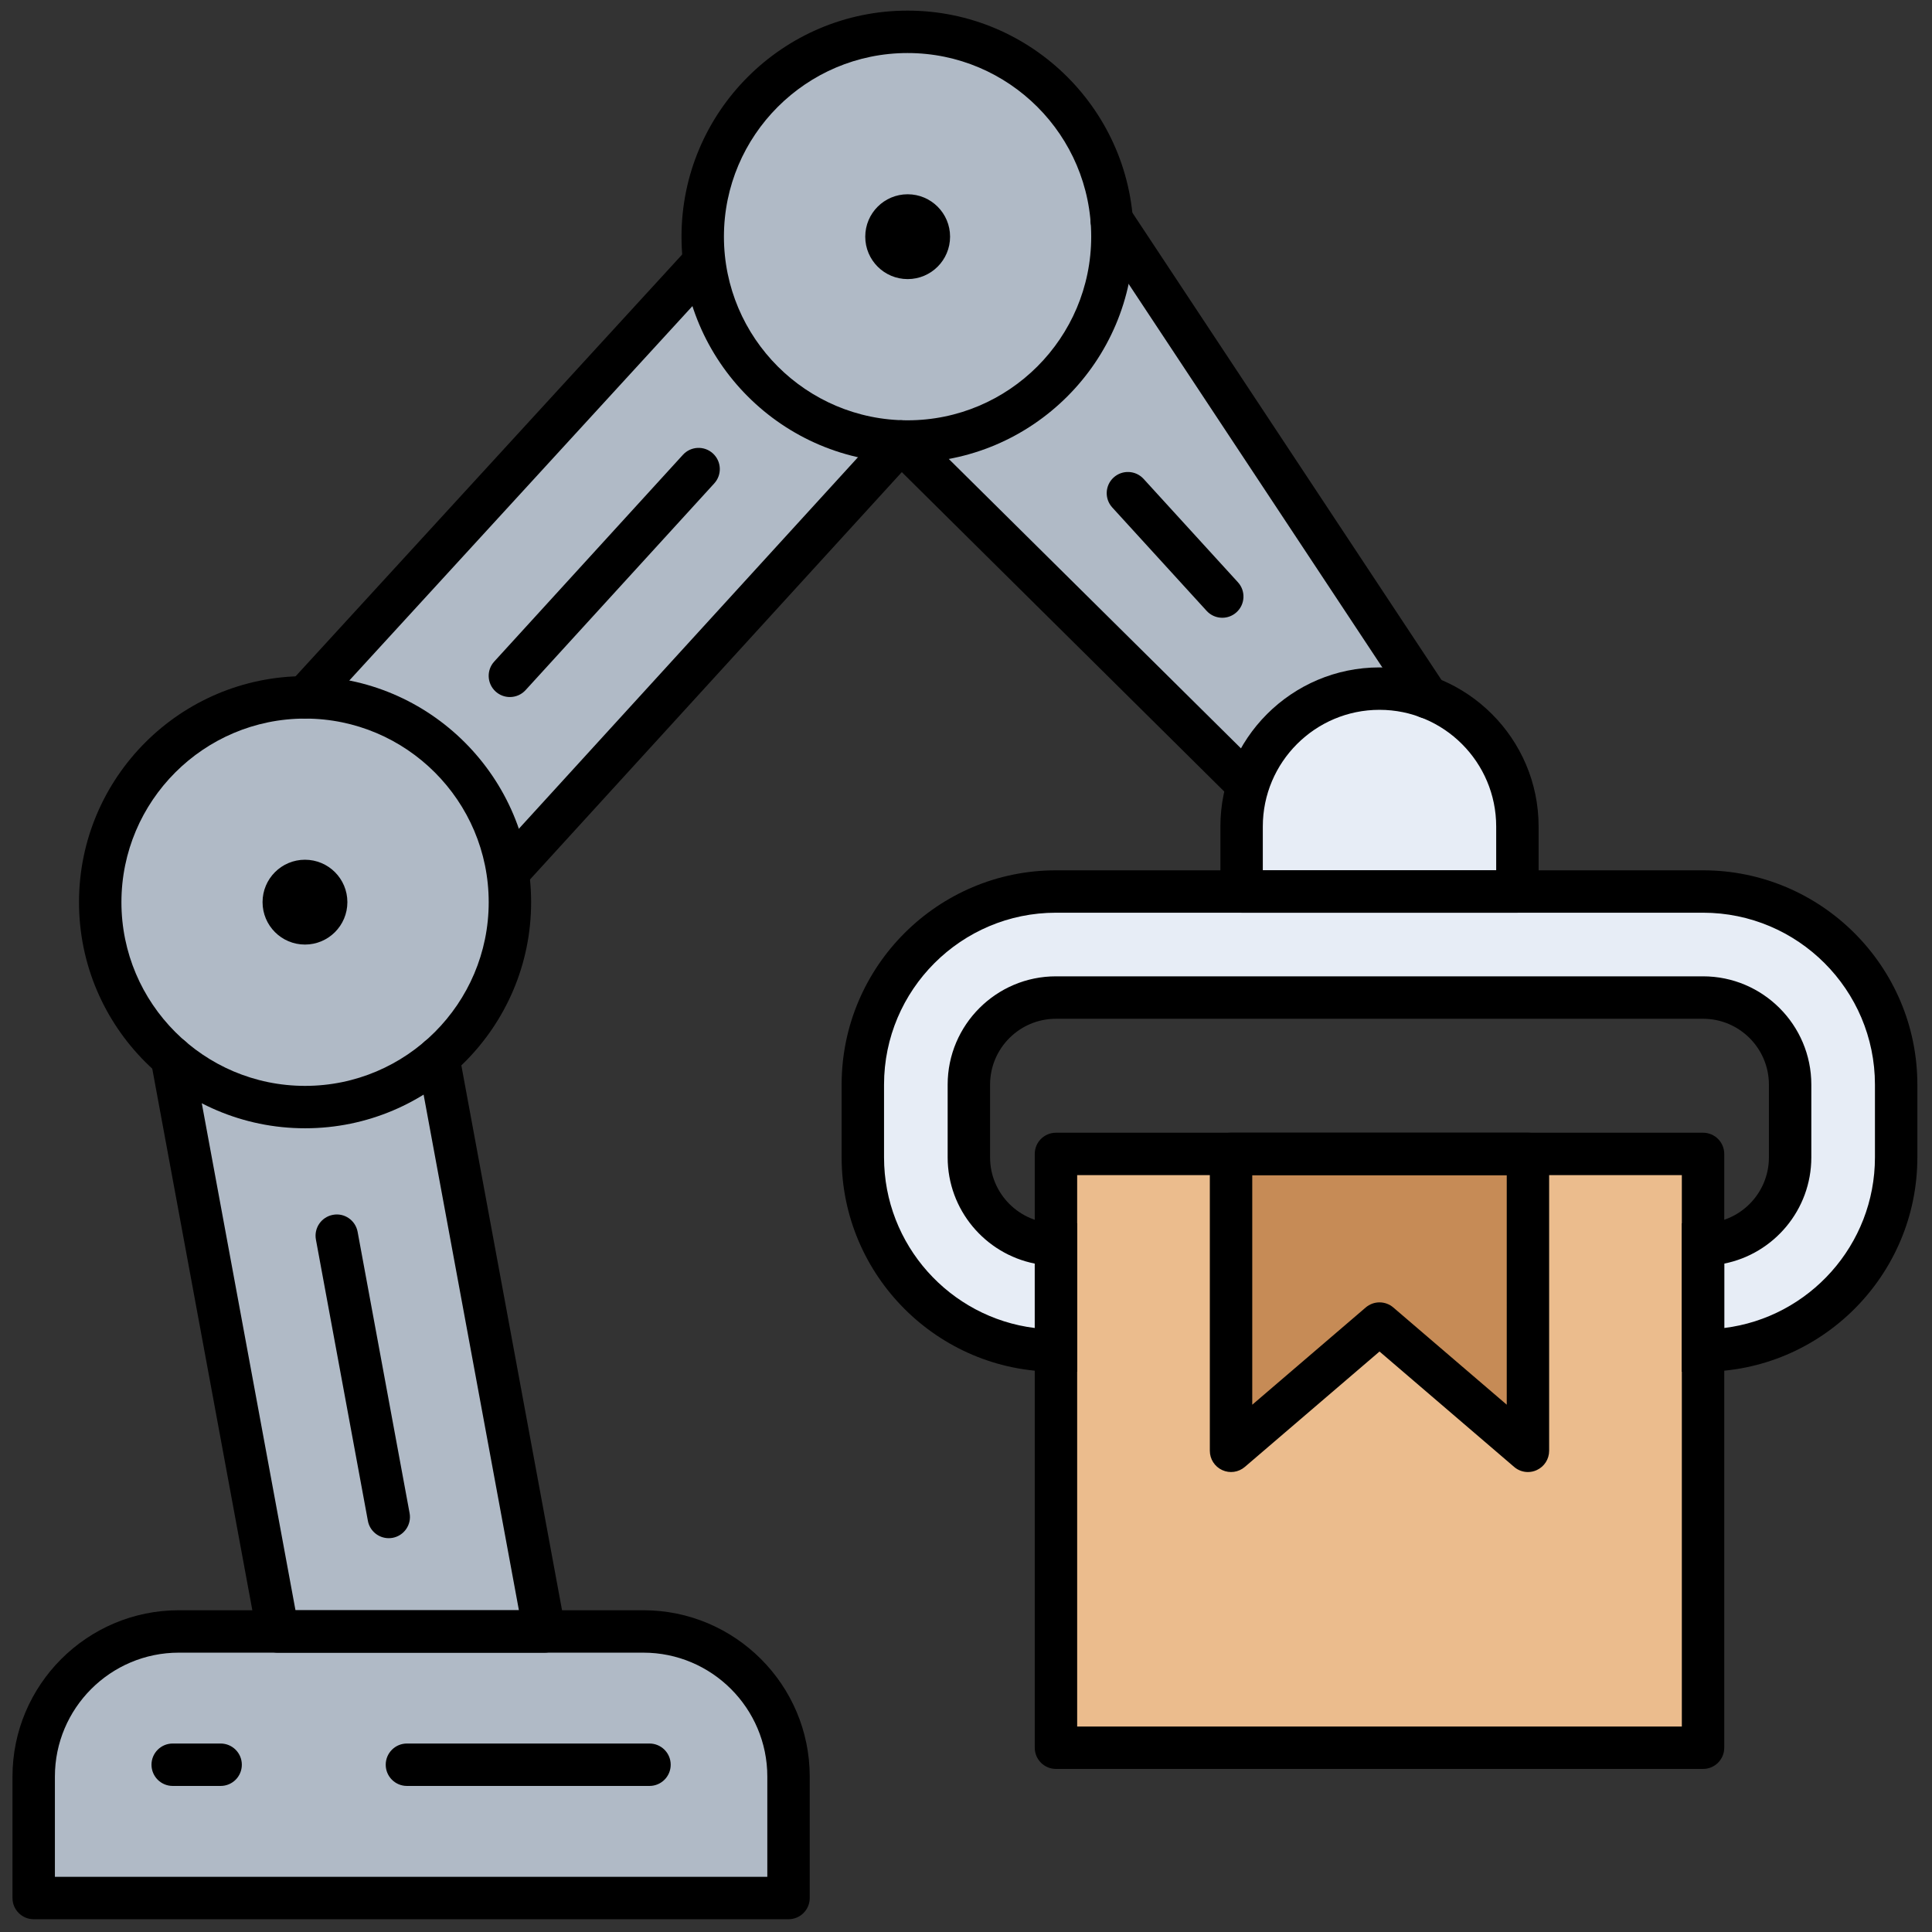 <svg xmlns="http://www.w3.org/2000/svg" xmlns:xlink="http://www.w3.org/1999/xlink" version="1.1" width="256" height="256" viewBox="0 0 256 256" xml:space="preserve">

<rect x="0" y="0" width="256" height="256" fill="#333333" stroke="none"/>

<defs>
</defs>
<g style="stroke: none; stroke-width: 0; stroke-dasharray: none; stroke-linecap: butt; stroke-linejoin: miter; stroke-miterlimit: 10; fill: none; fill-rule: nonzero; opacity: 1;" transform="translate(1.407 1.407) scale(2.81 2.81)" >
	<rect x="49.29" y="53.91" rx="0" ry="0" width="30.51" height="28" style="stroke: none; stroke-width: 1; stroke-dasharray: none; stroke-linecap: butt; stroke-linejoin: miter; stroke-miterlimit: 10; fill: rgb(235,188,141); fill-rule: nonzero; opacity: 1;" transform=" matrix(1 0 0 1 0 0) "/>
	<polygon points="71.55,67.91 64.55,61.91 57.55,67.91 57.55,53.91 71.55,53.91 " style="stroke: none; stroke-width: 1; stroke-dasharray: none; stroke-linecap: butt; stroke-linejoin: miter; stroke-miterlimit: 10; fill: rgb(198,139,86); fill-rule: nonzero; opacity: 1;" transform="  matrix(1 0 0 1 0 0) "/>
	<path d="M 36.681 89 H 1.088 v -5.725 c 0 -3.78 3.064 -6.844 6.844 -6.844 h 21.905 c 3.78 0 6.844 3.064 6.844 6.844 V 89 z" style="stroke: none; stroke-width: 1; stroke-dasharray: none; stroke-linecap: butt; stroke-linejoin: miter; stroke-miterlimit: 10; fill: rgb(176,186,198); fill-rule: nonzero; opacity: 1;" transform=" matrix(1 0 0 1 0 0) " stroke-linecap="round" />
	<circle cx="13.889" cy="42.039" r="9.659" style="stroke: none; stroke-width: 1; stroke-dasharray: none; stroke-linecap: butt; stroke-linejoin: miter; stroke-miterlimit: 10; fill: rgb(176,186,198); fill-rule: nonzero; opacity: 1;" transform="  matrix(1 0 0 1 0 0) "/>
	<circle cx="42.299" cy="10.659" r="9.659" style="stroke: none; stroke-width: 1; stroke-dasharray: none; stroke-linecap: butt; stroke-linejoin: miter; stroke-miterlimit: 10; fill: rgb(176,186,198); fill-rule: nonzero; opacity: 1;" transform="  matrix(1 0 0 1 0 0) "/>
	<polygon points="20.17,49.38 25.17,76.43 12.6,76.43 7.6,49.37 " style="stroke: none; stroke-width: 1; stroke-dasharray: none; stroke-linecap: butt; stroke-linejoin: miter; stroke-miterlimit: 10; fill: rgb(176,186,198); fill-rule: nonzero; opacity: 1;" transform="  matrix(1 0 0 1 0 0) "/>
	<polyline points="41.99,20.32 23.54,40.52 13.88,32.38 32.64,11.92 51.92,9.87 66.82,32.38 58.05,36.23 41.99,20.32 " style="stroke: none; stroke-width: 1; stroke-dasharray: none; stroke-linecap: butt; stroke-linejoin: miter; stroke-miterlimit: 10; fill: rgb(176,186,198); fill-rule: nonzero; opacity: 1;" transform="  matrix(1 0 0 1 0 0) "/>
	<path d="M 79.806 63.182 c 5.021 0 9.106 -4.086 9.106 -9.107 v -3.431 c 0 -5.021 -4.085 -9.106 -9.106 -9.106 H 49.293 c -5.021 0 -9.107 4.085 -9.107 9.106 v 3.431 c 0 5.021 4.086 9.107 9.107 9.107 v -5 c -2.265 0 -4.107 -1.843 -4.107 -4.107 v -3.431 c 0 -2.264 1.843 -4.106 4.107 -4.106 h 30.513 c 2.265 0 4.106 1.842 4.106 4.106 v 3.431 c 0 2.265 -1.842 4.107 -4.106 4.107 V 63.182 z" style="stroke: none; stroke-width: 1; stroke-dasharray: none; stroke-linecap: butt; stroke-linejoin: miter; stroke-miterlimit: 10; fill: rgb(231,237,246); fill-rule: nonzero; opacity: 1;" transform=" matrix(1 0 0 1 0 0) " stroke-linecap="round" />
	<path d="M 64.549 31.97 L 64.549 31.97 c -3.591 0 -6.502 2.911 -6.502 6.502 v 3.065 h 13.005 v -3.065 C 71.052 34.882 68.14 31.97 64.549 31.97 z" style="stroke: none; stroke-width: 1; stroke-dasharray: none; stroke-linecap: butt; stroke-linejoin: miter; stroke-miterlimit: 10; fill: rgb(231,237,246); fill-rule: nonzero; opacity: 1;" transform=" matrix(1 0 0 1 0 0) " stroke-linecap="round" />
	<path d="M 71.052 42.538 H 58.047 c -0.553 0 -1 -0.448 -1 -1 v -3.065 c 0 -4.137 3.365 -7.502 7.502 -7.502 s 7.503 3.366 7.503 7.502 v 3.065 C 72.052 42.09 71.604 42.538 71.052 42.538 z M 59.047 40.538 h 11.005 v -2.065 c 0 -3.034 -2.469 -5.502 -5.503 -5.502 s -5.502 2.468 -5.502 5.502 V 40.538 z" style="stroke: none; stroke-width: 1; stroke-dasharray: none; stroke-linecap: butt; stroke-linejoin: miter; stroke-miterlimit: 10; fill: rgb(0,0,0); fill-rule: nonzero; opacity: 1;" transform=" matrix(1 0 0 1 0 0) " stroke-linecap="round" />
	<path d="M 79.806 64.183 h -1 v -7 h 1 c 1.713 0 3.106 -1.394 3.106 -3.107 v -3.431 c 0 -1.713 -1.394 -3.106 -3.106 -3.106 H 49.293 c -1.714 0 -3.107 1.394 -3.107 3.106 v 3.431 c 0 1.714 1.394 3.107 3.107 3.107 h 1 v 7 h -1 c -5.573 0 -10.107 -4.534 -10.107 -10.107 v -3.431 c 0 -5.573 4.534 -10.106 10.107 -10.106 h 30.513 c 5.572 0 10.106 4.534 10.106 10.106 v 3.431 C 89.912 59.648 85.378 64.183 79.806 64.183 z M 49.293 42.538 c -4.47 0 -8.107 3.637 -8.107 8.106 v 3.431 c 0 4.132 3.107 7.552 7.107 8.046 v -3.037 c -2.339 -0.466 -4.107 -2.534 -4.107 -5.009 v -3.431 c 0 -2.815 2.291 -5.106 5.107 -5.106 h 30.513 c 2.815 0 5.106 2.291 5.106 5.106 v 3.431 c 0 2.474 -1.768 4.543 -4.106 5.009 v 3.037 c 4 -0.494 7.106 -3.914 7.106 -8.046 v -3.431 c 0 -4.47 -3.637 -8.106 -8.106 -8.106 H 49.293 z" style="stroke: none; stroke-width: 1; stroke-dasharray: none; stroke-linecap: butt; stroke-linejoin: miter; stroke-miterlimit: 10; fill: rgb(0,0,0); fill-rule: nonzero; opacity: 1;" transform=" matrix(1 0 0 1 0 0) " stroke-linecap="round" />
	<path d="M 36.682 90 H 1.088 c -0.552 0 -1 -0.447 -1 -1 v -5.726 c 0 -4.325 3.519 -7.844 7.844 -7.844 h 21.905 c 4.326 0 7.845 3.519 7.845 7.844 V 89 C 37.682 89.553 37.234 90 36.682 90 z M 2.088 88 h 33.594 v -4.726 c 0 -3.223 -2.622 -5.844 -5.845 -5.844 H 7.932 c -3.223 0 -5.844 2.621 -5.844 5.844 V 88 z" style="stroke: none; stroke-width: 1; stroke-dasharray: none; stroke-linecap: butt; stroke-linejoin: miter; stroke-miterlimit: 10; fill: rgb(0,0,0); fill-rule: nonzero; opacity: 1;" transform=" matrix(1 0 0 1 0 0) " stroke-linecap="round" />
	<path d="M 25.169 77.431 H 12.6 c -0.482 0 -0.896 -0.344 -0.983 -0.818 l -5 -27.057 c -0.1 -0.543 0.259 -1.064 0.802 -1.165 c 0.545 -0.107 1.064 0.259 1.165 0.802 l 4.849 26.238 h 10.536 l -4.782 -25.873 c -0.1 -0.543 0.259 -1.064 0.802 -1.165 c 0.542 -0.105 1.064 0.259 1.165 0.802 l 5 27.055 c 0.054 0.292 -0.025 0.593 -0.215 0.821 S 25.466 77.431 25.169 77.431 z" style="stroke: none; stroke-width: 1; stroke-dasharray: none; stroke-linecap: butt; stroke-linejoin: miter; stroke-miterlimit: 10; fill: rgb(0,0,0); fill-rule: nonzero; opacity: 1;" transform=" matrix(1 0 0 1 0 0) " stroke-linecap="round" />
	<path d="M 13.885 52.703 c -5.878 0 -10.66 -4.782 -10.66 -10.66 c 0 -5.878 4.782 -10.66 10.66 -10.66 c 5.877 0 10.659 4.782 10.659 10.66 C 24.544 47.921 19.762 52.703 13.885 52.703 z M 13.885 33.384 c -4.775 0 -8.66 3.885 -8.66 8.66 s 3.885 8.66 8.66 8.66 s 8.659 -3.885 8.659 -8.66 S 18.66 33.384 13.885 33.384 z" style="stroke: none; stroke-width: 1; stroke-dasharray: none; stroke-linecap: butt; stroke-linejoin: miter; stroke-miterlimit: 10; fill: rgb(0,0,0); fill-rule: nonzero; opacity: 1;" transform=" matrix(1 0 0 1 0 0) " stroke-linecap="round" />
	<circle cx="13.88" cy="42.04" r="2" style="stroke: none; stroke-width: 1; stroke-dasharray: none; stroke-linecap: butt; stroke-linejoin: miter; stroke-miterlimit: 10; fill: rgb(0,0,0); fill-rule: nonzero; opacity: 1;" transform="  matrix(1 0 0 1 0 0) "/>
	<path d="M 23.543 41.525 c -0.241 0 -0.482 -0.086 -0.674 -0.261 c -0.408 -0.373 -0.437 -1.005 -0.064 -1.413 l 18.444 -20.207 c 0.373 -0.407 1.004 -0.436 1.413 -0.064 c 0.408 0.373 0.437 1.005 0.064 1.413 L 24.283 41.2 C 24.085 41.416 23.815 41.525 23.543 41.525 z" style="stroke: none; stroke-width: 1; stroke-dasharray: none; stroke-linecap: butt; stroke-linejoin: miter; stroke-miterlimit: 10; fill: rgb(0,0,0); fill-rule: nonzero; opacity: 1;" transform=" matrix(1 0 0 1 0 0) " stroke-linecap="round" />
	<path d="M 13.884 33.384 c -0.241 0 -0.483 -0.087 -0.675 -0.263 c -0.407 -0.373 -0.435 -1.006 -0.062 -1.413 l 18.751 -20.46 c 0.373 -0.406 1.005 -0.434 1.413 -0.062 c 0.407 0.373 0.435 1.006 0.062 1.413 L 14.622 33.06 C 14.425 33.274 14.155 33.384 13.884 33.384 z" style="stroke: none; stroke-width: 1; stroke-dasharray: none; stroke-linecap: butt; stroke-linejoin: miter; stroke-miterlimit: 10; fill: rgb(0,0,0); fill-rule: nonzero; opacity: 1;" transform=" matrix(1 0 0 1 0 0) " stroke-linecap="round" />
	<path d="M 42.295 21.319 c -5.877 0 -10.659 -4.782 -10.659 -10.66 C 31.636 4.782 36.418 0 42.295 0 s 10.66 4.782 10.66 10.659 C 52.955 16.537 48.173 21.319 42.295 21.319 z M 42.295 2 c -4.775 0 -8.659 3.884 -8.659 8.659 s 3.884 8.66 8.659 8.66 s 8.66 -3.885 8.66 -8.66 S 47.07 2 42.295 2 z" style="stroke: none; stroke-width: 1; stroke-dasharray: none; stroke-linecap: butt; stroke-linejoin: miter; stroke-miterlimit: 10; fill: rgb(0,0,0); fill-rule: nonzero; opacity: 1;" transform=" matrix(1 0 0 1 0 0) " stroke-linecap="round" />
	<circle cx="42.3" cy="10.66" r="2" style="stroke: none; stroke-width: 1; stroke-dasharray: none; stroke-linecap: butt; stroke-linejoin: miter; stroke-miterlimit: 10; fill: rgb(0,0,0); fill-rule: nonzero; opacity: 1;" transform="  matrix(1 0 0 1 0 0) "/>
	<path d="M 66.817 33.384 c -0.324 0 -0.643 -0.157 -0.835 -0.448 L 51.086 10.418 c -0.305 -0.46 -0.179 -1.081 0.282 -1.386 c 0.46 -0.305 1.081 -0.18 1.386 0.282 L 67.65 31.832 c 0.305 0.46 0.179 1.081 -0.282 1.386 C 67.198 33.33 67.007 33.384 66.817 33.384 z" style="stroke: none; stroke-width: 1; stroke-dasharray: none; stroke-linecap: butt; stroke-linejoin: miter; stroke-miterlimit: 10; fill: rgb(0,0,0); fill-rule: nonzero; opacity: 1;" transform=" matrix(1 0 0 1 0 0) " stroke-linecap="round" />
	<path d="M 58.047 37.227 c -0.254 0 -0.509 -0.096 -0.704 -0.29 L 41.284 21.029 c -0.393 -0.389 -0.396 -1.022 -0.007 -1.414 c 0.388 -0.394 1.021 -0.396 1.414 -0.007 l 16.06 15.908 c 0.392 0.389 0.395 1.022 0.006 1.414 C 58.562 37.128 58.305 37.227 58.047 37.227 z" style="stroke: none; stroke-width: 1; stroke-dasharray: none; stroke-linecap: butt; stroke-linejoin: miter; stroke-miterlimit: 10; fill: rgb(0,0,0); fill-rule: nonzero; opacity: 1;" transform=" matrix(1 0 0 1 0 0) " stroke-linecap="round" />
	<path d="M 23.543 32.368 c -0.241 0 -0.482 -0.086 -0.674 -0.261 c -0.408 -0.373 -0.437 -1.005 -0.064 -1.413 l 8.898 -9.749 c 0.373 -0.408 1.005 -0.437 1.413 -0.064 c 0.408 0.373 0.437 1.005 0.064 1.413 l -8.898 9.749 C 24.085 32.258 23.815 32.368 23.543 32.368 z" style="stroke: none; stroke-width: 1; stroke-dasharray: none; stroke-linecap: butt; stroke-linejoin: miter; stroke-miterlimit: 10; fill: rgb(0,0,0); fill-rule: nonzero; opacity: 1;" transform=" matrix(1 0 0 1 0 0) " stroke-linecap="round" />
	<path d="M 9.903 83.715 h -2.26 c -0.552 0 -1 -0.447 -1 -1 s 0.448 -1 1 -1 h 2.26 c 0.552 0 1 0.447 1 1 S 10.456 83.715 9.903 83.715 z" style="stroke: none; stroke-width: 1; stroke-dasharray: none; stroke-linecap: butt; stroke-linejoin: miter; stroke-miterlimit: 10; fill: rgb(0,0,0); fill-rule: nonzero; opacity: 1;" transform=" matrix(1 0 0 1 0 0) " stroke-linecap="round" />
	<path d="M 30.126 83.715 H 18.688 c -0.552 0 -1 -0.447 -1 -1 s 0.448 -1 1 -1 h 11.438 c 0.552 0 1 0.447 1 1 S 30.678 83.715 30.126 83.715 z" style="stroke: none; stroke-width: 1; stroke-dasharray: none; stroke-linecap: butt; stroke-linejoin: miter; stroke-miterlimit: 10; fill: rgb(0,0,0); fill-rule: nonzero; opacity: 1;" transform=" matrix(1 0 0 1 0 0) " stroke-linecap="round" />
	<path d="M 57.135 28.63 c -0.271 0 -0.541 -0.11 -0.738 -0.326 l -4.449 -4.875 c -0.373 -0.408 -0.344 -1.041 0.064 -1.413 c 0.408 -0.371 1.04 -0.342 1.412 0.064 l 4.449 4.875 c 0.373 0.408 0.344 1.041 -0.064 1.413 C 57.617 28.544 57.376 28.63 57.135 28.63 z" style="stroke: none; stroke-width: 1; stroke-dasharray: none; stroke-linecap: butt; stroke-linejoin: miter; stroke-miterlimit: 10; fill: rgb(0,0,0); fill-rule: nonzero; opacity: 1;" transform=" matrix(1 0 0 1 0 0) " stroke-linecap="round" />
	<path d="M 17.829 72.032 c -0.473 0 -0.894 -0.337 -0.982 -0.818 L 14.396 57.95 c -0.1 -0.543 0.259 -1.064 0.802 -1.165 c 0.543 -0.105 1.065 0.259 1.165 0.802 l 2.451 13.264 c 0.1 0.543 -0.259 1.064 -0.802 1.165 C 17.95 72.027 17.889 72.032 17.829 72.032 z" style="stroke: none; stroke-width: 1; stroke-dasharray: none; stroke-linecap: butt; stroke-linejoin: miter; stroke-miterlimit: 10; fill: rgb(0,0,0); fill-rule: nonzero; opacity: 1;" transform=" matrix(1 0 0 1 0 0) " stroke-linecap="round" />
	<path d="M 79.806 82.913 H 49.293 c -0.553 0 -1 -0.447 -1 -1 v -28 c 0 -0.553 0.447 -1 1 -1 h 30.513 c 0.553 0 1 0.447 1 1 v 28 C 80.806 82.466 80.358 82.913 79.806 82.913 z M 50.293 80.913 h 28.513 v -26 H 50.293 V 80.913 z" style="stroke: none; stroke-width: 1; stroke-dasharray: none; stroke-linecap: butt; stroke-linejoin: miter; stroke-miterlimit: 10; fill: rgb(0,0,0); fill-rule: nonzero; opacity: 1;" transform=" matrix(1 0 0 1 0 0) " stroke-linecap="round" />
	<path d="M 71.549 68.913 c -0.234 0 -0.466 -0.082 -0.65 -0.241 L 64.55 63.23 l -6.351 5.442 c -0.297 0.254 -0.713 0.313 -1.068 0.148 c -0.354 -0.163 -0.582 -0.518 -0.582 -0.908 v -14 c 0 -0.553 0.447 -1 1 -1 h 14 c 0.553 0 1 0.447 1 1 v 14 c 0 0.391 -0.228 0.745 -0.582 0.908 C 71.833 68.883 71.69 68.913 71.549 68.913 z M 58.549 54.913 v 10.826 l 5.351 -4.586 c 0.373 -0.32 0.928 -0.321 1.301 0.001 l 5.349 4.584 V 54.913 H 58.549 z" style="stroke: none; stroke-width: 1; stroke-dasharray: none; stroke-linecap: butt; stroke-linejoin: miter; stroke-miterlimit: 10; fill: rgb(0,0,0); fill-rule: nonzero; opacity: 1;" transform=" matrix(1 0 0 1 0 0) " stroke-linecap="round" />
</g>
</svg>